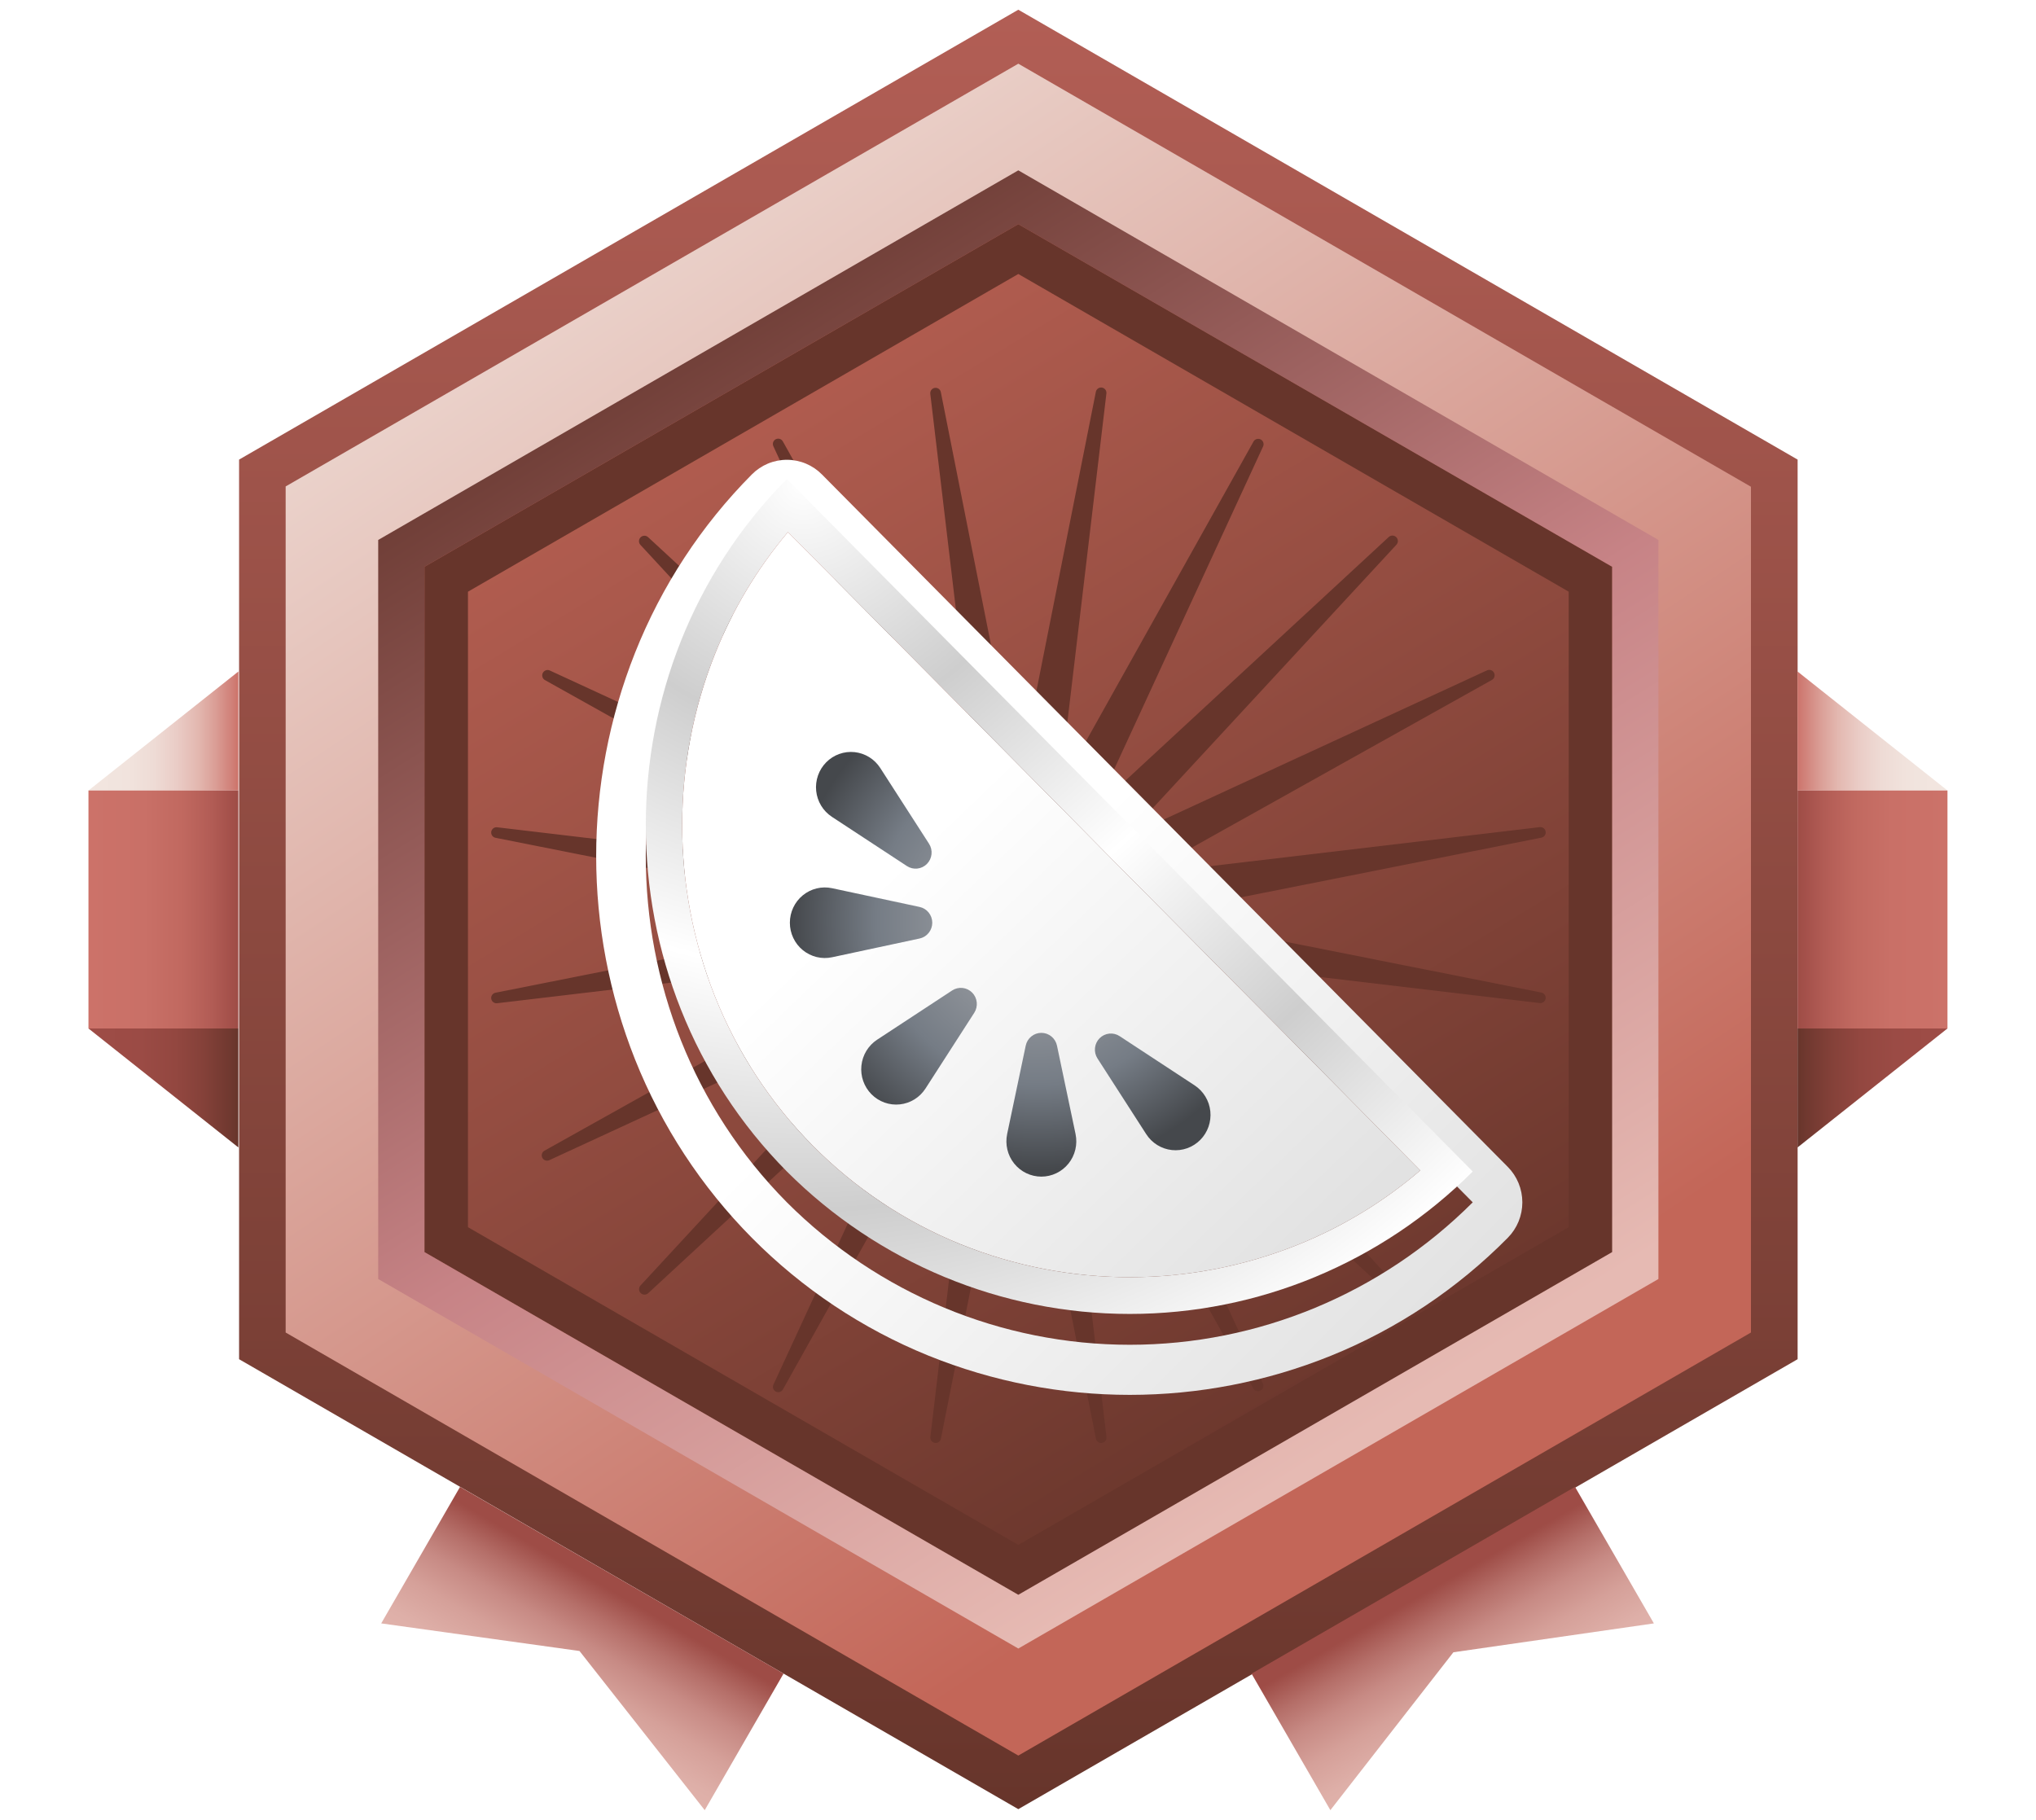 <svg width="264" height="236" viewBox="0 0 264 236" fill="none" xmlns="http://www.w3.org/2000/svg">
<g clip-path="url(#clip0)">
<path d="M45.82 68.16V167.72L132.04 217.49L218.26 167.72V68.16L132.04 18.38L45.82 68.16Z" fill="url(#paint0_linear)"/>
<path d="M132.72 98L142.09 50.84C142.104 50.75 142.135 50.664 142.182 50.586C142.229 50.508 142.292 50.44 142.365 50.386C142.438 50.333 142.521 50.294 142.61 50.272C142.698 50.25 142.79 50.246 142.88 50.26C142.97 50.274 143.056 50.305 143.134 50.352C143.212 50.4 143.28 50.462 143.334 50.535C143.387 50.608 143.426 50.691 143.448 50.78C143.47 50.868 143.474 50.96 143.46 51.05L137.79 98.8C137.769 98.96 137.805 99.122 137.891 99.258C137.976 99.394 138.107 99.496 138.261 99.546C138.414 99.596 138.579 99.591 138.729 99.531C138.879 99.472 139.003 99.361 139.08 99.22L162.56 57.22C162.655 57.077 162.799 56.973 162.965 56.929C163.131 56.886 163.308 56.904 163.461 56.982C163.614 57.06 163.733 57.191 163.796 57.352C163.858 57.511 163.86 57.689 163.8 57.85L143.66 101.51C143.588 101.656 143.57 101.823 143.609 101.981C143.648 102.139 143.741 102.278 143.873 102.374C144.004 102.469 144.166 102.516 144.328 102.504C144.49 102.492 144.643 102.424 144.76 102.31L180.05 69.66C180.183 69.527 180.362 69.453 180.55 69.453C180.738 69.453 180.917 69.527 181.05 69.66C181.183 69.793 181.257 69.972 181.257 70.16C181.257 70.348 181.183 70.527 181.05 70.66L148.4 105.96C148.286 106.077 148.218 106.23 148.206 106.392C148.194 106.554 148.241 106.716 148.336 106.847C148.432 106.979 148.571 107.072 148.729 107.111C148.887 107.15 149.054 107.132 149.2 107.06L192.86 86.91C193.021 86.85 193.199 86.852 193.359 86.914C193.519 86.977 193.65 87.096 193.728 87.249C193.806 87.402 193.824 87.579 193.781 87.745C193.737 87.911 193.633 88.055 193.49 88.15L151.49 111.63C151.349 111.707 151.239 111.831 151.179 111.981C151.12 112.131 151.114 112.296 151.164 112.449C151.214 112.603 151.316 112.734 151.452 112.819C151.588 112.905 151.75 112.941 151.91 112.92L199.68 107.26C199.854 107.246 200.026 107.299 200.162 107.407C200.299 107.515 200.389 107.671 200.416 107.843C200.442 108.015 200.403 108.19 200.305 108.334C200.208 108.479 200.06 108.581 199.89 108.62L152.73 117.99C152.57 118.018 152.424 118.101 152.319 118.225C152.215 118.35 152.157 118.507 152.157 118.67C152.157 118.833 152.215 118.99 152.319 119.115C152.424 119.239 152.57 119.322 152.73 119.35L199.89 128.72C200.06 128.759 200.208 128.861 200.305 129.006C200.403 129.15 200.442 129.325 200.416 129.497C200.389 129.669 200.299 129.825 200.162 129.933C200.026 130.041 199.854 130.094 199.68 130.08L151.93 124.42C151.77 124.399 151.608 124.435 151.472 124.521C151.336 124.606 151.234 124.737 151.184 124.891C151.134 125.044 151.14 125.209 151.199 125.359C151.259 125.509 151.369 125.633 151.51 125.71L193.47 149.26C193.551 149.301 193.623 149.358 193.681 149.427C193.74 149.496 193.785 149.577 193.813 149.663C193.84 149.749 193.851 149.84 193.844 149.931C193.836 150.021 193.811 150.109 193.77 150.19C193.729 150.271 193.672 150.343 193.603 150.401C193.534 150.46 193.453 150.505 193.367 150.533C193.281 150.56 193.19 150.571 193.099 150.564C193.009 150.556 192.921 150.531 192.84 150.49L149.18 130.26C149.034 130.188 148.867 130.17 148.709 130.209C148.551 130.248 148.412 130.341 148.316 130.473C148.221 130.604 148.174 130.766 148.186 130.928C148.198 131.09 148.266 131.243 148.38 131.36L181.03 166.66C181.163 166.793 181.237 166.972 181.237 167.16C181.237 167.348 181.163 167.527 181.03 167.66C180.897 167.793 180.718 167.867 180.53 167.867C180.342 167.867 180.163 167.793 180.03 167.66L144.74 135.01C144.623 134.896 144.47 134.828 144.308 134.816C144.146 134.804 143.984 134.851 143.853 134.946C143.721 135.042 143.628 135.181 143.589 135.339C143.55 135.497 143.568 135.664 143.64 135.81L163.78 179.47C163.84 179.631 163.838 179.809 163.776 179.969C163.713 180.129 163.594 180.26 163.441 180.338C163.288 180.416 163.111 180.434 162.945 180.391C162.779 180.347 162.635 180.243 162.54 180.1L139.06 138.1C138.983 137.959 138.859 137.849 138.709 137.789C138.559 137.73 138.394 137.724 138.241 137.774C138.087 137.824 137.956 137.926 137.871 138.062C137.785 138.198 137.749 138.36 137.77 138.52L143.47 186.32C143.499 186.502 143.455 186.688 143.347 186.837C143.239 186.986 143.077 187.086 142.895 187.115C142.713 187.144 142.528 187.1 142.378 186.992C142.229 186.884 142.129 186.722 142.1 186.54L132.73 139.38C132.702 139.22 132.619 139.074 132.495 138.969C132.37 138.865 132.213 138.807 132.05 138.807C131.887 138.807 131.73 138.865 131.605 138.969C131.481 139.074 131.398 139.22 131.37 139.38L122.01 186.54C121.981 186.722 121.881 186.884 121.732 186.992C121.583 187.1 121.397 187.144 121.215 187.115C121.033 187.086 120.871 186.986 120.763 186.837C120.655 186.688 120.611 186.502 120.64 186.32L126.31 138.58C126.325 138.422 126.285 138.263 126.197 138.13C126.11 137.997 125.98 137.898 125.828 137.849C125.677 137.801 125.513 137.805 125.365 137.861C125.216 137.918 125.091 138.023 125.01 138.16L101.53 180.16C101.446 180.323 101.302 180.446 101.127 180.503C100.953 180.559 100.763 180.544 100.6 180.46C100.437 180.376 100.314 180.232 100.257 180.057C100.201 179.883 100.216 179.693 100.3 179.53L120.47 135.83C120.542 135.684 120.56 135.517 120.521 135.359C120.482 135.201 120.389 135.062 120.257 134.966C120.126 134.871 119.964 134.824 119.802 134.836C119.64 134.848 119.487 134.916 119.37 135.03L84.07 167.68C83.937 167.813 83.757 167.887 83.57 167.887C83.382 167.887 83.203 167.813 83.07 167.68C82.937 167.547 82.863 167.368 82.863 167.18C82.863 166.992 82.937 166.813 83.07 166.68L115.71 131.38C115.824 131.263 115.892 131.11 115.904 130.948C115.916 130.786 115.869 130.624 115.774 130.493C115.678 130.361 115.539 130.268 115.381 130.229C115.223 130.19 115.056 130.208 114.91 130.28L71.25 150.44C71.087 150.524 70.897 150.539 70.723 150.483C70.549 150.426 70.403 150.303 70.32 150.14C70.237 149.977 70.221 149.787 70.277 149.613C70.334 149.438 70.457 149.294 70.62 149.21L112.62 125.73C112.761 125.653 112.871 125.529 112.931 125.379C112.99 125.229 112.996 125.064 112.946 124.911C112.896 124.757 112.794 124.626 112.658 124.541C112.522 124.455 112.36 124.419 112.2 124.44L64.45 130.1C64.275 130.118 64.099 130.068 63.96 129.961C63.82 129.854 63.727 129.698 63.698 129.524C63.67 129.35 63.71 129.172 63.809 129.026C63.907 128.881 64.058 128.778 64.23 128.74L111.39 119.37C111.55 119.342 111.696 119.259 111.801 119.135C111.905 119.01 111.963 118.853 111.963 118.69C111.963 118.527 111.905 118.37 111.801 118.245C111.696 118.121 111.55 118.038 111.39 118.01L64.23 108.64C64.058 108.602 63.907 108.499 63.809 108.354C63.71 108.208 63.67 108.03 63.698 107.856C63.727 107.682 63.82 107.526 63.96 107.419C64.099 107.312 64.275 107.262 64.45 107.28L112.2 112.94C112.36 112.961 112.522 112.925 112.658 112.839C112.794 112.754 112.896 112.623 112.946 112.47C112.996 112.316 112.99 112.151 112.931 112.001C112.871 111.851 112.761 111.727 112.62 111.65L70.62 88.17C70.477 88.075 70.373 87.931 70.329 87.765C70.285 87.599 70.304 87.422 70.382 87.269C70.46 87.116 70.591 86.997 70.751 86.934C70.912 86.872 71.089 86.87 71.25 86.93L114.9 107.08C115.046 107.152 115.213 107.17 115.371 107.131C115.529 107.092 115.668 106.999 115.764 106.867C115.859 106.736 115.906 106.574 115.894 106.412C115.882 106.25 115.814 106.097 115.7 105.98L83.06 70.68C82.927 70.547 82.853 70.368 82.853 70.18C82.853 69.993 82.927 69.813 83.06 69.68C83.193 69.547 83.373 69.473 83.56 69.473C83.748 69.473 83.927 69.547 84.06 69.68L119.36 102.33C119.477 102.444 119.63 102.512 119.792 102.524C119.954 102.536 120.116 102.489 120.247 102.394C120.379 102.298 120.472 102.159 120.511 102.001C120.55 101.843 120.532 101.676 120.46 101.53L100.29 57.89C100.206 57.727 100.191 57.537 100.247 57.363C100.304 57.188 100.427 57.044 100.59 56.96C100.753 56.877 100.943 56.861 101.117 56.917C101.292 56.974 101.436 57.097 101.52 57.26L125 99.26C125.081 99.397 125.206 99.502 125.355 99.559C125.503 99.615 125.667 99.62 125.818 99.571C125.97 99.522 126.1 99.423 126.187 99.29C126.275 99.157 126.315 98.998 126.3 98.84L120.63 51.09C120.616 51 120.62 50.908 120.642 50.82C120.664 50.731 120.703 50.648 120.756 50.575C120.81 50.502 120.878 50.44 120.956 50.392C121.034 50.345 121.12 50.314 121.21 50.3C121.3 50.286 121.392 50.29 121.48 50.312C121.569 50.334 121.652 50.373 121.725 50.426C121.798 50.48 121.861 50.548 121.908 50.626C121.955 50.704 121.986 50.79 122 50.88L131.36 98.04C131.392 98.2 131.479 98.343 131.607 98.445C131.735 98.546 131.894 98.599 132.057 98.594C132.22 98.59 132.376 98.527 132.497 98.418C132.619 98.31 132.697 98.162 132.72 98Z" fill="#67352B"/>
<path d="M132.04 234.61L31 176.26V59.6L132.04 1.26L233.09 59.6V176.26L132.04 234.61ZM47.17 166.94L132.04 215.94L216.92 166.94V68.94L132.04 19.94L47.17 68.94V166.94Z" fill="url(#paint1_linear)"/>
<path d="M132.04 227.66L37.04 172.8V63.08L132.04 8.26L227.04 63.12V172.8L132.04 227.66ZM52.23 164.02L132.04 210.1L211.86 164.02V71.86L132.04 25.78L52.23 71.86V164.02Z" fill="url(#paint2_linear)"/>
<path d="M132.04 206.81L55.04 162.37V73.5L132.04 29.07L209.04 73.5V162.37L132.04 206.81ZM60.68 159.14L132.04 200.34L203.41 159.14V76.73L132.04 35.53L60.68 76.73V159.14Z" fill="#67352B"/>
<path d="M132.04 213.78L49.04 165.86V70.02L132.04 22.09L215.04 70.02V165.86L132.04 213.78ZM55.04 162.37L132.04 206.81L209.04 162.37V73.5L132.04 29.07L55.04 73.5V162.37Z" fill="url(#paint3_linear)"/>
<path d="M59.65 192.82L49.43 210.52L75.14 214.1L91.38 234.74L101.6 217.03L59.65 192.82Z" fill="url(#paint4_linear)"/>
<path d="M162.284 217.04L172.503 234.74L188.458 214.265L214.453 210.521L204.226 192.815L162.284 217.04Z" fill="url(#paint5_linear)"/>
<path d="M11.47 102.51H30.91V87.08L11.47 102.51Z" fill="url(#paint6_linear)"/>
<path d="M11.47 133.37L30.91 148.8V133.37H11.47Z" fill="url(#paint7_linear)"/>
<path d="M30.91 102.51H11.47V133.37H30.91V102.51Z" fill="url(#paint8_linear)"/>
<path d="M252.52 102.51H233.08V87.08L252.52 102.51Z" fill="url(#paint9_linear)"/>
<path d="M252.52 133.37L233.08 148.8V133.37H252.52Z" fill="url(#paint10_linear)"/>
<path d="M233.08 102.51H252.52V133.37H233.08V102.51Z" fill="url(#paint11_linear)"/>
</g>
<g style="mix-blend-mode:luminosity" clip-path="url(#clip1)">
<g filter="url(#filter0_d)">
<path d="M102.032 62.123L146.497 107.02L190.963 151.917C179.131 163.751 163.151 170.389 146.497 170.389C129.844 170.389 113.864 163.751 102.032 151.917C77.639 127.287 77.639 86.753 102.032 62.123ZM102.032 55.627C101.187 55.626 100.35 55.794 99.569 56.12C98.789 56.447 98.08 56.926 97.483 57.53C90.937 64.124 85.786 71.991 82.343 80.655C75.624 97.578 75.624 116.464 82.343 133.386C85.796 142.045 90.946 149.91 97.483 156.511C104.02 163.111 111.81 168.311 120.386 171.798C137.145 178.582 155.85 178.582 172.609 171.798C181.19 168.321 188.982 163.12 195.512 156.511C196.109 155.908 196.583 155.191 196.907 154.403C197.23 153.615 197.396 152.77 197.396 151.917C197.396 151.064 197.23 150.22 196.907 149.431C196.583 148.643 196.109 147.927 195.512 147.324L151.047 102.427L106.581 57.53C105.984 56.926 105.275 56.447 104.495 56.12C103.714 55.794 102.877 55.626 102.032 55.627V55.627Z" fill="url(#paint12_linear)"/>
</g>
<path d="M102.167 68.996C98.181 73.734 94.98 79.091 92.688 84.859C87.044 99.084 87.044 114.956 92.688 129.181C95.58 136.433 99.893 143.02 105.368 148.549C110.843 154.077 117.367 158.432 124.55 161.352C138.637 167.05 154.357 167.05 168.445 161.352C174.158 159.037 179.464 155.805 184.155 151.781L143.161 110.389L102.167 68.996Z" fill="url(#paint13_linear)"/>
<path d="M102.167 68.997L143.161 110.389L184.155 151.781C179.464 155.805 174.158 159.037 168.445 161.352C154.357 167.05 138.637 167.05 124.55 161.352C117.367 158.432 110.843 154.077 105.368 148.549C99.893 143.02 95.58 136.433 92.688 129.181C87.044 114.956 87.044 99.084 92.688 84.859C94.98 79.091 98.181 73.734 102.167 68.997ZM102.032 62.123C77.639 86.753 77.639 127.287 102.032 151.918C113.864 163.751 129.844 170.39 146.497 170.39C163.151 170.39 179.131 163.751 190.963 151.918L146.497 107.021L102.032 62.123Z" fill="url(#paint14_radial)"/>
<path d="M107.134 98.851C107.611 98.369 108.189 98.001 108.826 97.773C109.462 97.546 110.141 97.464 110.812 97.535C111.484 97.606 112.131 97.828 112.707 98.184C113.282 98.54 113.772 99.021 114.14 99.593L120.463 109.415C120.722 109.817 120.836 110.296 120.786 110.773C120.737 111.25 120.527 111.695 120.191 112.034C119.855 112.373 119.414 112.586 118.942 112.636C118.47 112.686 117.995 112.57 117.596 112.309L107.869 105.925C107.303 105.553 106.826 105.059 106.474 104.478C106.121 103.896 105.902 103.243 105.831 102.565C105.761 101.887 105.841 101.202 106.067 100.559C106.292 99.916 106.657 99.333 107.134 98.851Z" fill="url(#paint15_radial)"/>
<path d="M102.419 119.658C102.419 118.977 102.569 118.304 102.86 117.688C103.15 117.073 103.574 116.531 104.098 116.102C104.623 115.673 105.236 115.367 105.892 115.208C106.548 115.049 107.232 115.039 107.892 115.181L119.241 117.612C119.706 117.711 120.123 117.969 120.421 118.341C120.72 118.714 120.883 119.179 120.884 119.658C120.883 120.138 120.72 120.603 120.421 120.975C120.123 121.348 119.706 121.605 119.241 121.705L107.892 124.136C107.232 124.277 106.548 124.268 105.892 124.109C105.236 123.949 104.623 123.644 104.098 123.215C103.574 122.786 103.15 122.244 102.86 121.628C102.569 121.013 102.419 120.34 102.419 119.658Z" fill="url(#paint16_radial)"/>
<path d="M112.999 141.901C112.521 141.419 112.157 140.835 111.931 140.193C111.706 139.55 111.625 138.865 111.696 138.187C111.766 137.509 111.986 136.855 112.338 136.274C112.691 135.693 113.168 135.198 113.734 134.827L123.461 128.443C123.859 128.181 124.334 128.066 124.806 128.116C125.279 128.166 125.72 128.378 126.055 128.717C126.391 129.056 126.602 129.502 126.651 129.979C126.701 130.455 126.586 130.935 126.328 131.337L120.005 141.159C119.637 141.73 119.147 142.212 118.571 142.568C117.996 142.924 117.348 143.145 116.677 143.216C116.006 143.288 115.327 143.206 114.69 142.979C114.054 142.751 113.476 142.383 112.999 141.901Z" fill="url(#paint17_radial)"/>
<path d="M135.027 152.584C135.702 152.584 136.369 152.431 136.978 152.138C137.588 151.844 138.125 151.417 138.55 150.888C138.975 150.358 139.277 149.739 139.435 149.076C139.593 148.414 139.602 147.724 139.462 147.057L137.055 135.597C136.956 135.128 136.701 134.708 136.332 134.406C135.963 134.104 135.502 133.939 135.028 133.939C134.553 133.939 134.092 134.104 133.723 134.406C133.354 134.708 133.099 135.128 133.001 135.597L130.593 147.057C130.453 147.724 130.462 148.414 130.62 149.076C130.778 149.739 131.08 150.358 131.505 150.888C131.93 151.417 132.467 151.844 133.076 152.138C133.686 152.431 134.352 152.584 135.027 152.584Z" fill="url(#paint18_radial)"/>
<path d="M155.635 147.822C156.112 147.34 156.477 146.757 156.702 146.114C156.928 145.472 157.008 144.786 156.938 144.108C156.867 143.43 156.648 142.777 156.295 142.196C155.943 141.614 155.466 141.12 154.9 140.748L145.173 134.364C144.774 134.103 144.299 133.987 143.827 134.038C143.355 134.088 142.914 134.3 142.578 134.639C142.242 134.978 142.032 135.423 141.983 135.9C141.933 136.377 142.047 136.856 142.306 137.258L148.629 147.08C148.997 147.652 149.487 148.133 150.062 148.489C150.638 148.845 151.285 149.067 151.957 149.138C152.628 149.209 153.307 149.128 153.943 148.9C154.58 148.673 155.157 148.304 155.635 147.822Z" fill="url(#paint19_radial)"/>
</g>
<defs>
<filter id="filter0_d" x="73.304" y="55.627" width="128.093" height="129.258" filterUnits="userSpaceOnUse" color-interpolation-filters="sRGB">
<feFlood flood-opacity="0" result="BackgroundImageFix"/>
<feColorMatrix in="SourceAlpha" type="matrix" values="0 0 0 0 0 0 0 0 0 0 0 0 0 0 0 0 0 0 127 0"/>
<feOffset dy="4"/>
<feGaussianBlur stdDeviation="2"/>
<feColorMatrix type="matrix" values="0 0 0 0 0 0 0 0 0 0 0 0 0 0 0 0 0 0 0.25 0"/>
<feBlend mode="normal" in2="BackgroundImageFix" result="effect1_dropShadow"/>
<feBlend mode="normal" in="SourceGraphic" in2="effect1_dropShadow" result="shape"/>
</filter>
<linearGradient id="paint0_linear" x1="176.19" y1="190.71" x2="72.92" y2="20.47" gradientUnits="userSpaceOnUse">
<stop stop-color="#67352B"/>
<stop offset="1" stop-color="#C36658"/>
</linearGradient>
<linearGradient id="paint1_linear" x1="132.04" y1="234.61" x2="132.04" y2="1.26" gradientUnits="userSpaceOnUse">
<stop stop-color="#67352B"/>
<stop offset="1" stop-color="#B25E55"/>
</linearGradient>
<linearGradient id="paint2_linear" x1="180.21" y1="189.93" x2="58.18" y2="7.55" gradientUnits="userSpaceOnUse">
<stop offset="0.03" stop-color="#C36658"/>
<stop offset="1" stop-color="#F2E6E0"/>
</linearGradient>
<linearGradient id="paint3_linear" x1="175.2" y1="186.69" x2="73.29" y2="24.34" gradientUnits="userSpaceOnUse">
<stop stop-color="#E6BAB3"/>
<stop offset="0.41" stop-color="#C78386"/>
<stop offset="1" stop-color="#572B21"/>
</linearGradient>
<linearGradient id="paint4_linear" x1="79.291" y1="206.216" x2="63.974" y2="232.612" gradientUnits="userSpaceOnUse">
<stop stop-color="#9E4C46"/>
<stop offset="0.01" stop-color="#9F4E48"/>
<stop offset="0.13" stop-color="#B56F69"/>
<stop offset="0.25" stop-color="#C78A84"/>
<stop offset="0.39" stop-color="#D5A099"/>
<stop offset="0.54" stop-color="#DEAFA8"/>
<stop offset="0.73" stop-color="#E4B7B0"/>
<stop offset="1" stop-color="#E6BAB3"/>
</linearGradient>
<linearGradient id="paint5_linear" x1="183.963" y1="206.984" x2="199.163" y2="233.447" gradientUnits="userSpaceOnUse">
<stop stop-color="#9E4C46"/>
<stop offset="0.01" stop-color="#9F4E48"/>
<stop offset="0.13" stop-color="#B56F69"/>
<stop offset="0.25" stop-color="#C78A84"/>
<stop offset="0.39" stop-color="#D5A099"/>
<stop offset="0.54" stop-color="#DEAFA8"/>
<stop offset="0.73" stop-color="#E4B7B0"/>
<stop offset="1" stop-color="#E6BAB3"/>
</linearGradient>
<linearGradient id="paint6_linear" x1="11.47" y1="94.79" x2="30.91" y2="94.79" gradientUnits="userSpaceOnUse">
<stop stop-color="#F2E6E0"/>
<stop offset="0.27" stop-color="#F1E3DD"/>
<stop offset="0.44" stop-color="#EEDBD5"/>
<stop offset="0.59" stop-color="#EACCC6"/>
<stop offset="0.73" stop-color="#E3B8B0"/>
<stop offset="0.85" stop-color="#DA9D95"/>
<stop offset="0.97" stop-color="#CF7C74"/>
<stop offset="1" stop-color="#CC7269"/>
</linearGradient>
<linearGradient id="paint7_linear" x1="11.47" y1="141.08" x2="30.91" y2="141.08" gradientUnits="userSpaceOnUse">
<stop stop-color="#9E4C46"/>
<stop offset="0.35" stop-color="#9B4B45"/>
<stop offset="0.58" stop-color="#934740"/>
<stop offset="0.77" stop-color="#844139"/>
<stop offset="0.95" stop-color="#6F382F"/>
<stop offset="1" stop-color="#67352B"/>
</linearGradient>
<linearGradient id="paint8_linear" x1="11.47" y1="117.94" x2="30.91" y2="117.94" gradientUnits="userSpaceOnUse">
<stop stop-color="#CC7269"/>
<stop offset="0.37" stop-color="#C97067"/>
<stop offset="0.62" stop-color="#C16960"/>
<stop offset="0.82" stop-color="#B25C55"/>
<stop offset="1" stop-color="#9E4C46"/>
</linearGradient>
<linearGradient id="paint9_linear" x1="252.52" y1="94.79" x2="233.08" y2="94.79" gradientUnits="userSpaceOnUse">
<stop stop-color="#F2E6E0"/>
<stop offset="0.27" stop-color="#F1E3DD"/>
<stop offset="0.44" stop-color="#EEDBD5"/>
<stop offset="0.59" stop-color="#EACCC6"/>
<stop offset="0.73" stop-color="#E3B8B0"/>
<stop offset="0.85" stop-color="#DA9D95"/>
<stop offset="0.97" stop-color="#CF7C74"/>
<stop offset="1" stop-color="#CC7269"/>
</linearGradient>
<linearGradient id="paint10_linear" x1="252.52" y1="141.08" x2="233.08" y2="141.08" gradientUnits="userSpaceOnUse">
<stop stop-color="#9E4C46"/>
<stop offset="0.35" stop-color="#9B4B45"/>
<stop offset="0.58" stop-color="#934740"/>
<stop offset="0.77" stop-color="#844139"/>
<stop offset="0.95" stop-color="#6F382F"/>
<stop offset="1" stop-color="#67352B"/>
</linearGradient>
<linearGradient id="paint11_linear" x1="252.52" y1="117.94" x2="233.08" y2="117.94" gradientUnits="userSpaceOnUse">
<stop stop-color="#CC7269"/>
<stop offset="0.37" stop-color="#C97067"/>
<stop offset="0.62" stop-color="#C16960"/>
<stop offset="0.82" stop-color="#B25C55"/>
<stop offset="1" stop-color="#9E4C46"/>
</linearGradient>
<linearGradient id="paint12_linear" x1="98.42" y1="55.627" x2="198.365" y2="155.892" gradientUnits="userSpaceOnUse">
<stop offset="0.448" stop-color="white"/>
<stop offset="1" stop-color="#E2E2E2"/>
</linearGradient>
<linearGradient id="paint13_linear" x1="94.102" y1="78.377" x2="172.616" y2="160.024" gradientUnits="userSpaceOnUse">
<stop offset="0.349" stop-color="white"/>
<stop offset="1" stop-color="#E2E2E2"/>
</linearGradient>
<radialGradient id="paint14_radial" cx="0" cy="0" r="1" gradientUnits="userSpaceOnUse" gradientTransform="translate(104.123 62.925) scale(123.757 124.958)">
<stop stop-color="white"/>
<stop offset="0.25" stop-color="#CECECE"/>
<stop offset="0.5" stop-color="white"/>
<stop offset="0.75" stop-color="#CECECE"/>
<stop offset="1" stop-color="white"/>
</radialGradient>
<radialGradient id="paint15_radial" cx="0" cy="0" r="1" gradientUnits="userSpaceOnUse" gradientTransform="translate(134.648 119.329) scale(32.026 32.337)">
<stop stop-color="#B3B6BA"/>
<stop offset="0.33" stop-color="#91959B"/>
<stop offset="0.66" stop-color="#757C85"/>
<stop offset="1" stop-color="#45484C"/>
</radialGradient>
<radialGradient id="paint16_radial" cx="0" cy="0" r="1" gradientUnits="userSpaceOnUse" gradientTransform="translate(134.648 119.329) scale(32.026 32.337)">
<stop stop-color="#B3B6BA"/>
<stop offset="0.33" stop-color="#91959B"/>
<stop offset="0.66" stop-color="#757C85"/>
<stop offset="1" stop-color="#45484C"/>
</radialGradient>
<radialGradient id="paint17_radial" cx="0" cy="0" r="1" gradientUnits="userSpaceOnUse" gradientTransform="translate(134.648 119.329) scale(32.026 32.337)">
<stop stop-color="#B3B6BA"/>
<stop offset="0.33" stop-color="#91959B"/>
<stop offset="0.66" stop-color="#757C85"/>
<stop offset="1" stop-color="#45484C"/>
</radialGradient>
<radialGradient id="paint18_radial" cx="0" cy="0" r="1" gradientUnits="userSpaceOnUse" gradientTransform="translate(134.648 119.329) scale(32.026 32.337)">
<stop stop-color="#B3B6BA"/>
<stop offset="0.33" stop-color="#91959B"/>
<stop offset="0.66" stop-color="#757C85"/>
<stop offset="1" stop-color="#45484C"/>
</radialGradient>
<radialGradient id="paint19_radial" cx="0" cy="0" r="1" gradientUnits="userSpaceOnUse" gradientTransform="translate(134.648 119.329) scale(32.026 32.337)">
<stop stop-color="#B3B6BA"/>
<stop offset="0.33" stop-color="#91959B"/>
<stop offset="0.66" stop-color="#757C85"/>
<stop offset="1" stop-color="#45484C"/>
</radialGradient>
<clipPath id="clip0">
<rect width="241.06" height="233.48" fill="white" transform="translate(11.47 1.26)"/>
</clipPath>
<clipPath id="clip1">
<rect width="139" height="138" fill="white" transform="translate(68.52 44.295)"/>
</clipPath>
</defs>
</svg>
